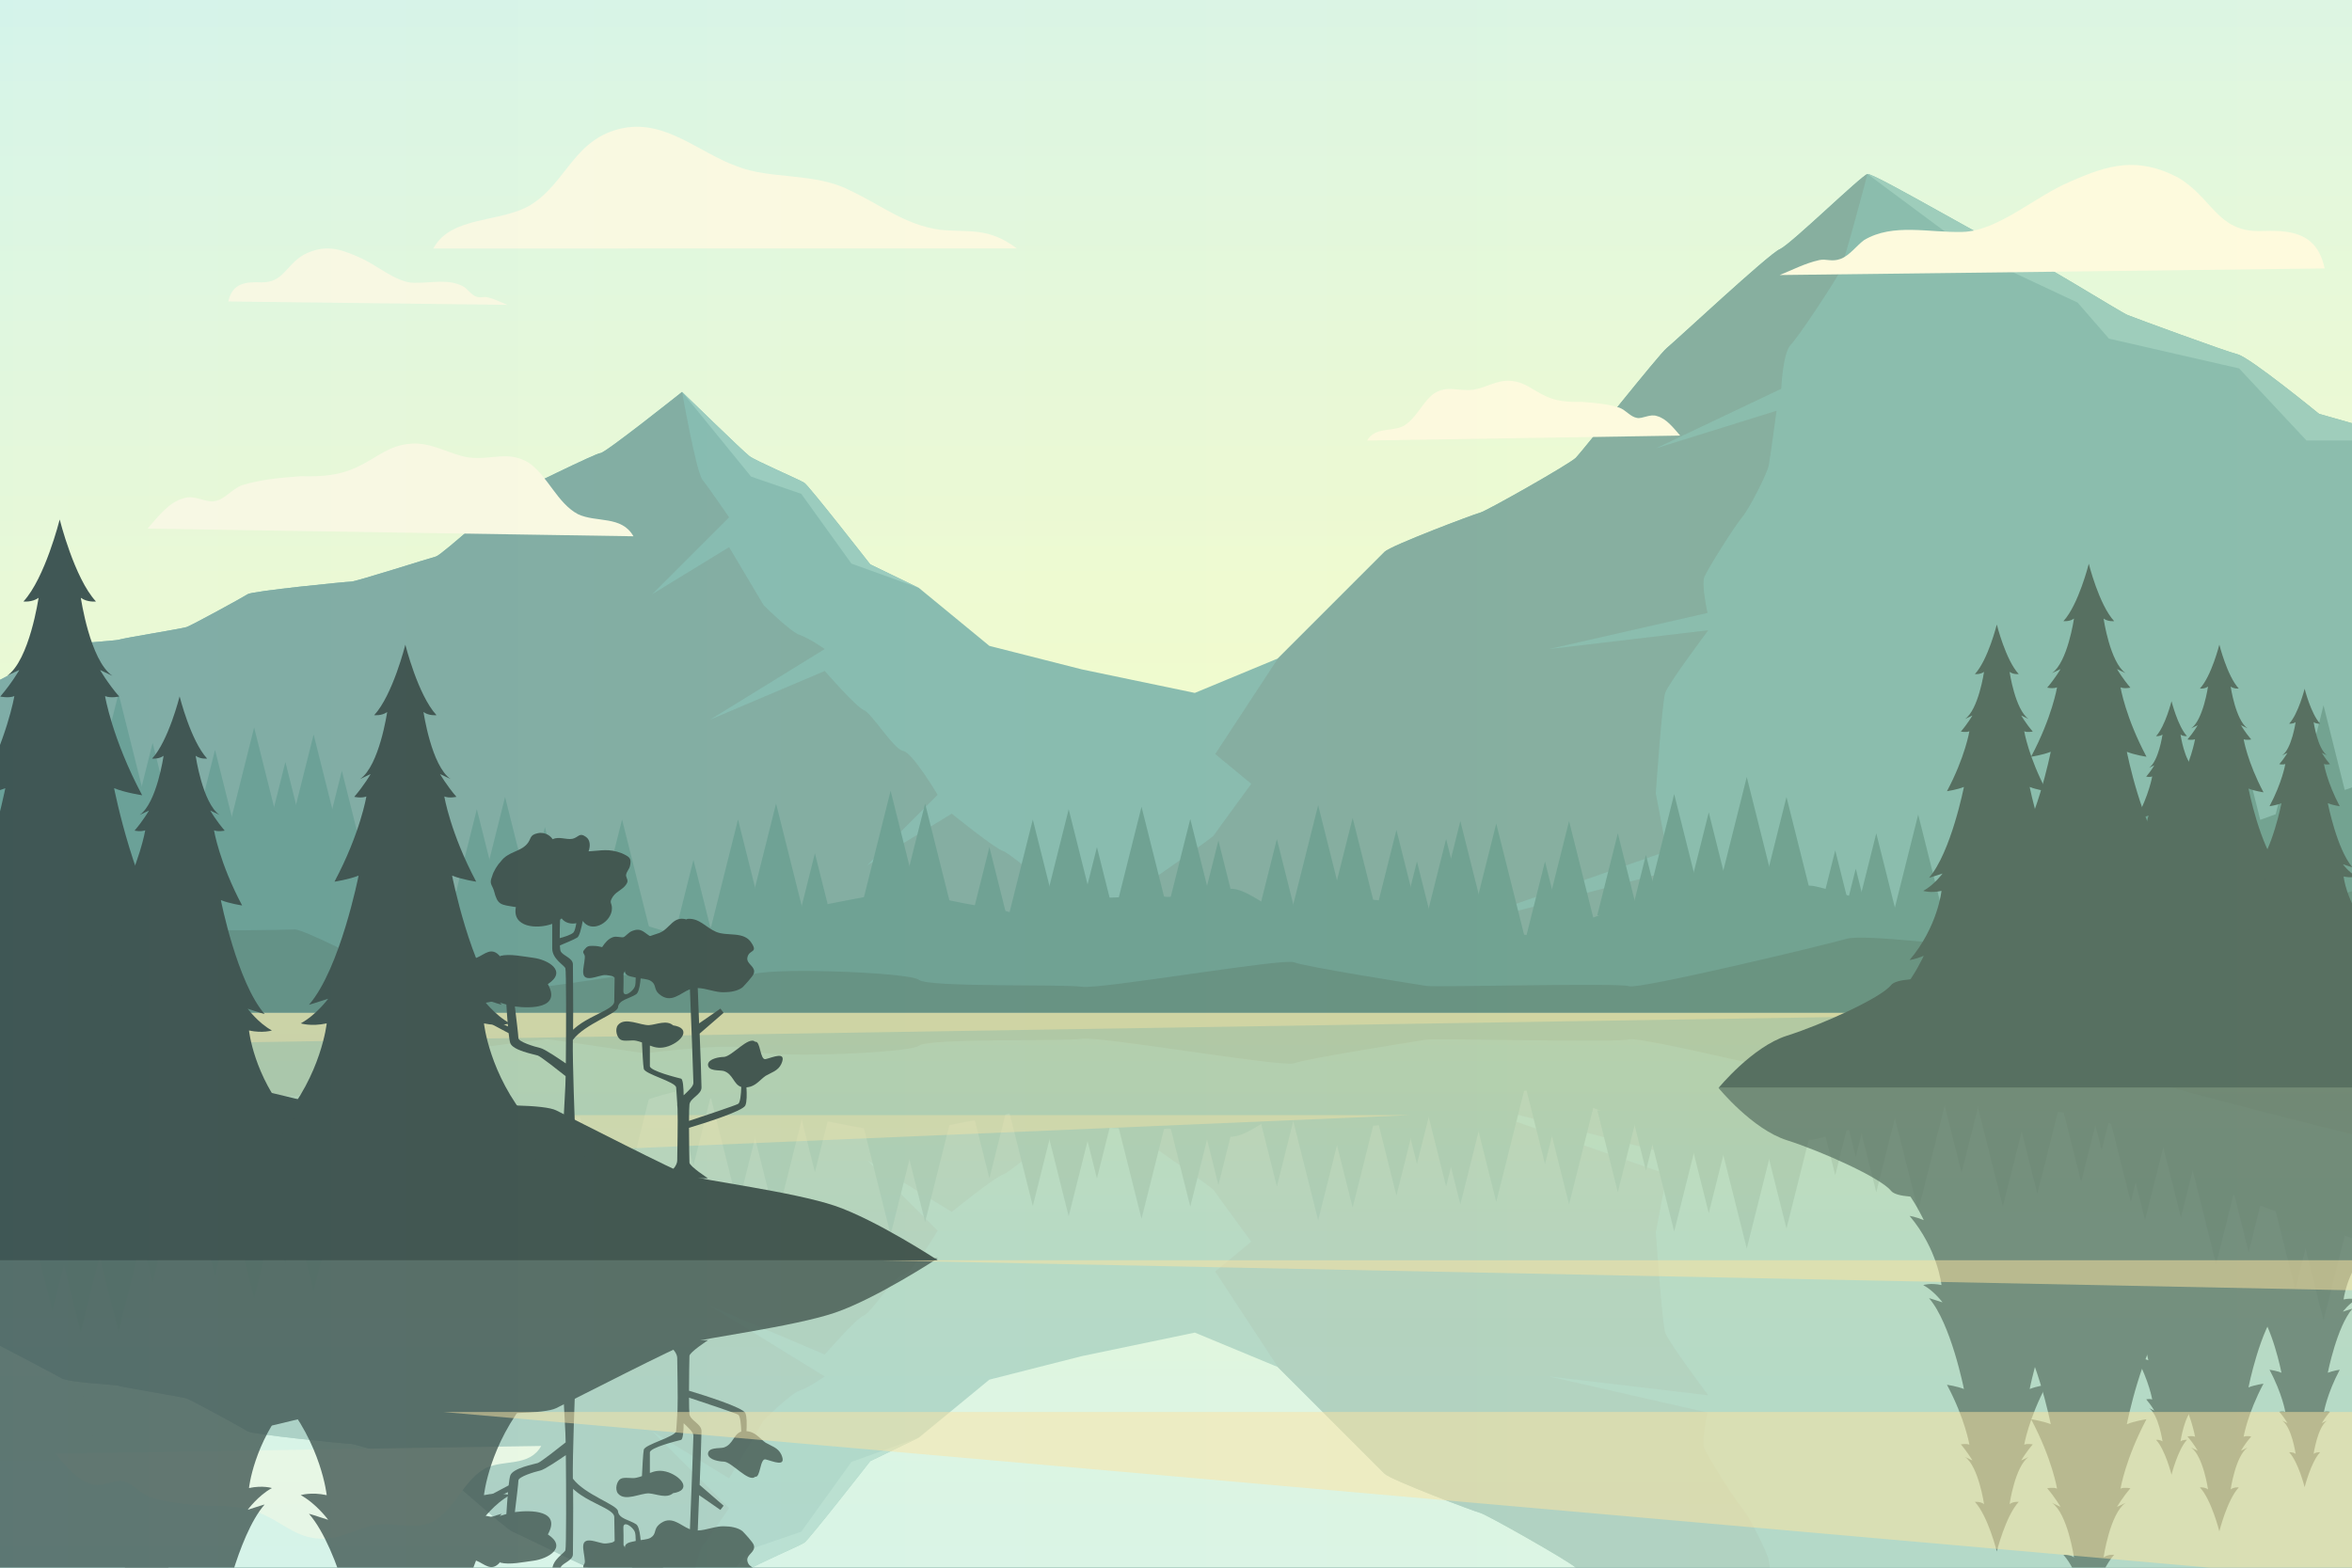 <?xml version="1.0" encoding="utf-8"?>
<!-- Generator: Adobe Illustrator 27.5.0, SVG Export Plug-In . SVG Version: 6.00 Build 0)  -->
<svg version="1.1" xmlns="http://www.w3.org/2000/svg" xmlns:xlink="http://www.w3.org/1999/xlink" x="0px" y="0px"
	 viewBox="0 0 750 500" style="enable-background:new 0 0 750 500;" xml:space="preserve">
<rect x="0" y="0" width="750" height="500" fill="#333333" stroke="none"/>
<g id="BACKGROUND">
	<linearGradient id="SVGID_1_" gradientUnits="userSpaceOnUse" x1="375" y1="0" x2="375" y2="500">
		<stop  offset="0" style="stop-color:#D4F3EB"/>
		<stop  offset="0.069" style="stop-color:#DAF5E5"/>
		<stop  offset="0.372" style="stop-color:#EDFAD2"/>
		<stop  offset="0.679" style="stop-color:#F9FDC6"/>
		<stop  offset="0.99" style="stop-color:#FDFEC2"/>
	</linearGradient>
	<rect style="fill:url(#SVGID_1_);" width="750" height="500"/>
</g>
<g id="OBJECTS">
	<g>
		<g>
			<g>
				<g>
					<g>
						<path style="fill:#6FADA8;" d="M750,134.981L739.5,132c0,0-22-18-26-19s-32.5-11.5-35-12.5s-31-19-34.5-19.5
							s-46.5-26-48.5-25.5s-24.5,22.5-28,24S534,109,531.5,111s-27,33-29,35S474,163,472,163.5S443.5,174,441.5,176s-34,34-34,34
							L381,221l-36-7.5l-29.5-7.5L293,187.5l-15.5-7.5c0,0-19.5-25-21-26s-15.5-7-17.5-8.5S217.5,125,217.5,125s-24.5,19.5-26,19.5
							s-25.5,12-28,13S141,177,139,177.5s-25.5,8-27,8s-31.5,3-33,4s-18,10-19.5,10.5s-20,3.5-21.5,4s-16,1-18.5,2.5
							c-1.565,0.939-11.952,6.387-19.5,10.329V500h750V134.981z"/>
						<path style="fill:#6A9B96;" d="M163.5,157.5c-2.5,1-22.5,19.5-24.5,20s-25.5,8-27,8s-31.5,3-33,4s-18,10-19.5,10.5
							s-20,3.5-21.5,4s-16,1-18.5,2.5c-1.565,0.939-11.952,6.387-19.5,10.329V316.5h363.5l-14-21c0,0-26.5-23-29.5-24
							s-16.5-12-16.5-12l-27,16.5l22.5-22.5c0,0-8-13.5-11-14s-10-12-12.5-13S263,214,263,214l-36.5,15.5L263,207c0,0-5-3.5-8-4.5
							s-11.5-9.5-11.5-9.5l-11-18.5l-24.5,15l24.5-24.5c0,0-6.5-9.5-8.5-12s-6.5-28-6.5-28s-24.5,19.5-26,19.5
							S166,156.5,163.5,157.5z"/>
						<path style="fill:#87C1B9;" d="M255.5,157.5l16,22.25l21.5,7.75l-15.5-7.5c0,0-19.5-25-21-26s-15.5-7-17.5-8.5
							S217.5,125,217.5,125l22,27L255.5,157.5z"/>
						<path style="fill:#6A9B96;" d="M399,250c0,0-11,15-12,16.5s-71.5,50-71.5,50h198l16.5-38l-73,19l74.5-26L528,253
							c0,0,2-29,3-32s13.75-20,13.75-20L494,207l50.5-11.5c0,0-2-9-1-11.5s9.5-16,12-19s8-14,8.5-16.5s2.5-17.5,2.5-17.5L528,143
							l40-19c0,0,0.5-11.5,3-14s14-20,15.5-23s9-31.5,9-31.5c-2,0.5-24.5,22.5-28,24S534,109,531.5,111s-27,33-29,35
							S474,163,472,163.5S443.5,174,441.5,176s-34,34-34,34l-20,30.5L399,250z"/>
						<path style="fill:#87C1B9;" d="M662.5,96.5l10,11.5l41.5,9.5l21.5,23H750v-5.519L739.5,132c0,0-22-18-26-19
							s-32.5-11.5-35-12.5s-31-19-34.5-19.5c-3.428-0.49-44.731-24.951-48.318-25.494L595.5,55.5l35,26L662.5,96.5z"/>
					</g>
					<g>
						<g>
							<path style="fill:#508C85;" d="M750,251.146c-14.989,5.178-36.084,12.576-38,13.854c-3,2-23,17.5-26.5,19s-26.5,7.5-30,7.5
								s-30,3.5-34,3.5s-40-12.5-44-12.5s-17-2-21.5-1.5s-25,4-28,4.5s-28.5,10-31.5,12.548c-3,2.548-23.5-2.548-26-3.048
								s-27.5-8-32.5-8s-10.5,4-13.5,4.5s-14.5,0-18-1.5s-10-7-14.5-6.5s-18.5,3-20.5,2.5s-21,0.5-23.5,0.5s-13,6.5-16.5,6.5
								s-13-3.5-18.5-4s-21-4.5-26-4.5s-25.5,4.5-32,5.5s-19,2-23,3.5s-11,5-15.5,4.5s-18-5.5-22-6.5s-41.5-6.5-47.5-7
								s-11.5-5.5-13.5-7s-16-5.5-20-6s-22.5-10-27-10s-29,1-32,0s-7.5-5-10-6s-17-7-23-5.5c-3.654,0.914-13.981,0.714-21.5,0.419
								V500h750V251.146z"/>
							<polygon style="fill:#508C85;" points="189.356,297.294 198.361,261.375 207.365,297.294 							"/>
							<polygon style="fill:#508C85;" points="238.465,292.207 247.469,256.288 256.474,292.207 							"/>
							<polygon style="fill:#508C85;" points="226.335,297.294 235.34,261.375 244.344,297.294 							"/>
							<polygon style="fill:#508C85;" points="143.049,294.018 152.053,258.099 161.057,294.018 							"/>
							<polygon style="fill:#508C85;" points="152.053,290.108 161.057,254.19 170.061,290.108 							"/>
							<polygon style="fill:#508C85;" points="182.813,298.25 189.356,272.149 195.9,298.25 							"/>
							<polygon style="fill:#508C85;" points="214.579,300.349 221.122,274.248 227.665,300.349 							"/>
							<polygon style="fill:#508C85;" points="253.315,298.25 259.858,272.149 266.401,298.25 							"/>
							<polygon style="fill:#508C85;" points="331.78,294.018 340.784,258.099 349.788,294.018 							"/>
							<polygon style="fill:#508C85;" points="355.002,293.223 364.006,257.304 373.011,293.223 							"/>
							<polygon style="fill:#508C85;" points="320.335,297.294 329.34,261.375 338.344,297.294 							"/>
							<polygon style="fill:#508C85;" points="274.991,288.136 283.996,252.218 293,288.136 							"/>
							<polygon style="fill:#508C85;" points="285.991,292.207 294.996,256.288 304,292.207 							"/>
							<polygon style="fill:#508C85;" points="343.245,296.278 349.788,270.177 356.331,296.278 							"/>
							<polygon style="fill:#508C85;" points="308.957,296.278 315.5,270.177 322.043,296.278 							"/>
							<polygon style="fill:#508C85;" points="381.982,294.179 388.525,268.078 395.068,294.179 							"/>
							<polygon style="fill:#508C85;" points="373.011,287.298 379.554,261.197 386.097,287.298 							"/>
							<polygon style="fill:#508C85;" points="468.113,298.597 477.117,262.678 486.122,298.597 							"/>
							<polygon style="fill:#508C85;" points="491.335,297.802 500.34,261.883 509.344,297.802 							"/>
							<polygon style="fill:#508C85;" points="548.002,283.735 557.006,247.817 566.011,283.735 							"/>
							<polygon style="fill:#508C85;" points="524.858,289.173 533.862,253.255 542.867,289.173 							"/>
							<polygon style="fill:#508C85;" points="560.666,290.108 569.67,254.19 578.674,290.108 							"/>
							<polygon style="fill:#508C85;" points="697.666,278.827 706.67,242.908 715.674,278.827 							"/>
							<polygon style="fill:#508C85;" points="731.916,260.867 740.92,224.948 749.924,260.867 							"/>
							<polygon style="fill:#508C85;" points="602.666,295.706 611.67,259.787 620.674,295.706 							"/>
							<polygon style="fill:#508C85;" points="456.669,297.802 465.673,261.883 474.677,297.802 							"/>
							<polygon style="fill:#508C85;" points="411.325,292.715 420.329,256.796 429.333,292.715 							"/>
							<polygon style="fill:#508C85;" points="422.325,296.786 431.329,260.867 440.333,296.786 							"/>
							<polygon style="fill:#508C85;" points="486.122,300.857 492.665,274.756 499.208,300.857 							"/>
							<polygon style="fill:#508C85;" points="438.747,290.797 445.29,264.696 451.833,290.797 							"/>
							<polygon style="fill:#508C85;" points="445.29,300.857 451.833,274.756 458.376,300.857 							"/>
							<polygon style="fill:#508C85;" points="454.587,293.688 461.13,267.587 467.673,293.688 							"/>
							<polygon style="fill:#508C85;" points="400.624,293.688 407.167,267.587 413.71,293.688 							"/>
							<polygon style="fill:#508C85;" points="686.447,293.621 695.451,257.702 704.455,293.621 							"/>
							<polygon style="fill:#508C85;" points="675.002,292.825 684.006,256.907 693.011,292.825 							"/>
							<polygon style="fill:#508C85;" points="629.658,297.116 638.662,261.197 647.667,297.116 							"/>
							<polygon style="fill:#508C85;" points="640.658,301.187 649.662,265.268 658.667,301.187 							"/>
							<polygon style="fill:#508C85;" points="657.081,295.198 663.624,269.097 670.167,295.198 							"/>
							<polygon style="fill:#508C85;" points="663.624,305.258 670.167,279.157 676.71,305.258 							"/>
							<polygon style="fill:#508C85;" points="710.5,272.837 717.043,246.736 723.586,272.837 							"/>
							<polygon style="fill:#508C85;" points="725.372,260.867 731.916,234.766 738.459,260.867 							"/>
							<polygon style="fill:#508C85;" points="672.92,288.712 679.463,262.611 686.006,288.712 							"/>
							<polygon style="fill:#508C85;" points="618.957,298.089 625.5,271.988 632.043,298.089 							"/>
							<polygon style="fill:#508C85;" points="518.315,298.758 524.858,272.657 531.401,298.758 							"/>
							<polygon style="fill:#508C85;" points="578.674,297.315 585.217,271.214 591.76,297.315 							"/>
							<polygon style="fill:#508C85;" points="585.217,303.159 591.76,277.058 598.303,303.159 							"/>
							<polygon style="fill:#508C85;" points="591.76,291.877 598.303,265.776 604.847,291.877 							"/>
							<polygon style="fill:#508C85;" points="509.344,291.877 515.887,265.776 522.43,291.877 							"/>
							<polygon style="fill:#508C85;" points="538.344,285.199 544.887,259.099 551.43,285.199 							"/>
							<polygon style="fill:#508C85;" points="167.232,289.892 173.775,263.791 180.318,289.892 							"/>
							<polygon style="fill:#508C85;" points="72.032,267.959 81.036,232.041 90.04,267.959 							"/>
							<polygon style="fill:#508C85;" points="100.006,281.75 109.01,245.831 118.015,281.75 							"/>
							<polygon style="fill:#508C85;" points="91.002,270.177 100.006,234.258 109.011,270.177 							"/>
							<polygon style="fill:#508C85;" points="7.715,263.791 16.72,227.872 25.724,263.791 							"/>
							<polygon style="fill:#508C85;" points="28.789,257.126 37.794,221.208 46.798,257.126 							"/>
							<polygon style="fill:#508C85;" points="16.72,257.126 25.724,221.208 34.728,257.126 							"/>
							<polygon style="fill:#508C85;" points="62.024,265.268 68.567,239.167 75.11,265.268 							"/>
							<polygon style="fill:#508C85;" points="84.459,269.128 91.002,243.027 97.545,269.128 							"/>
							<polygon style="fill:#508C85;" points="117.982,282.178 124.525,256.077 131.068,282.178 							"/>
							<polygon style="fill:#508C85;" points="42.124,263.051 48.667,236.949 55.21,263.051 							"/>
						</g>
					</g>
					<path style="fill:#467971;" d="M0,287.78c0,0,52.072,8.107,59.369,8.663s31.964,0.11,34.631,0
						c2.667-0.11,23.301,10.468,23.301,10.468s54.699,7.832,57.366,7.627c2.667-0.205,30.931-4.456,30.931-4.456
						s31.257,3.933,33.736,1.08c2.479-2.852,50.667-1.151,53.667,1.343c3,2.494,46.116,1.315,51.964,2.213
						c5.848,0.898,64.369-9.23,67.703-7.808c3.333,1.422,38.971,7.029,42.1,7.531c3.129,0.501,61.764-1.044,64.719,0.096
						c2.955,1.14,63.111-13.273,69.181-15.078c6.07-1.804,37.87,2.954,44.328,1.978s49.553,1.86,53.883-0.409
						c4.33-2.269,63.122-16.765,63.122-16.765V500H0V287.78z"/>
				</g>
				<g>
					<g>
						<path style="fill:#FEF9E4;" d="M535.768,138.923c-2.195-2.507-4.4-5.441-7.406-6.221c-2.153-0.801-4.671,0.967-6.387,0.582
							c-2.143-0.375-3.474-2.476-5.628-3.277c-3.87-1.186-7.719-1.519-11.994-1.842c-4.692,0.114-8.114-0.229-11.568-1.852
							c-4.317-2.029-6.512-4.536-11.214-4.848c-4.275-0.323-8.052,2.33-11.88,2.85c-4.681,0.541-8.145-1.509-12.348,1.154
							c-3.776,2.652-5.774,8.249-9.987,10.486c-3.797,1.799-8.957,0.218-11.412,4.546L535.768,138.923z"/>
					</g>
					<g>
						<path style="fill:#FEF9E4;" d="M47.058,168.595c3.406-3.891,6.829-8.445,11.495-9.656c3.342-1.243,7.249,1.501,9.913,0.904
							c3.326-0.581,5.393-3.843,8.735-5.086c6.006-1.841,11.98-2.358,18.616-2.859c7.282,0.177,12.594-0.356,17.954-2.875
							c6.7-3.149,10.107-7.04,17.405-7.525c6.636-0.501,12.497,3.616,18.439,4.423c7.266,0.839,12.642-2.342,19.165,1.791
							c5.861,4.117,8.962,12.803,15.501,16.274c5.893,2.793,13.901,0.339,17.712,7.055L47.058,168.595z"/>
					</g>
					<g>
						<path style="fill:#FEF9E4;" d="M324.248,79.244c-9.164-6.898-15.212-5.049-24.525-5.949
							c-11.296-1.617-18.477-7.798-29.024-12.731c-11.196-5.615-25.259-3.3-35.822-7.566c-11.896-4.299-22.309-14.563-35.705-12.231
							c-16.078,2.932-18.445,17.544-29.958,24.591c-9.481,5.765-25.426,3.365-31.024,13.894L324.248,79.244z"/>
					</g>
					<g>
						<path style="fill:#FEF9E4;" d="M741.273,85.615c-2.514-11.99-11.59-12.236-20.682-11.914
							c-13.63,0.199-15.04-10.626-26.217-17.174c-12.879-6.594-22.032-4.003-34.099,1.347
							c-11.484,4.798-23.137,15.837-34.498,16.097c-10.794,0.275-22.063-2.868-31.293,2.559c-2.315,1.64-4.677,4.983-7.544,6.04
							c-2.867,1.058-4.538-0.123-6.823,0.383c-4.569,1.012-8.602,3.173-12.619,4.768L741.273,85.615z"/>
					</g>
					<g>
						<path style="fill:#FEF9E4;" d="M72.808,96.157c1.287-6.14,5.935-6.266,10.591-6.101c6.98,0.102,7.702-5.441,13.425-8.794
							c6.595-3.377,11.282-2.05,17.461,0.69c5.881,2.457,11.848,8.11,17.666,8.243c5.527,0.141,11.298-1.469,16.025,1.31
							c1.186,0.84,2.395,2.552,3.863,3.093c1.468,0.542,2.324-0.063,3.494,0.196c2.34,0.518,4.405,1.625,6.462,2.441L72.808,96.157z
							"/>
					</g>
				</g>
			</g>
			<g>
				<g>
					
						<linearGradient id="SVGID_00000113339830415843053570000002115167707116975795_" gradientUnits="userSpaceOnUse" x1="375" y1="500" x2="375" y2="323.055">
						<stop  offset="0" style="stop-color:#D4F3EB"/>
						<stop  offset="0.307" style="stop-color:#D8F4E7"/>
						<stop  offset="0.62" style="stop-color:#E4F7DB"/>
						<stop  offset="0.936" style="stop-color:#F9FDC6"/>
						<stop  offset="0.99" style="stop-color:#FDFEC2"/>
					</linearGradient>
					
						<rect y="323.055" style="fill:url(#SVGID_00000113339830415843053570000002115167707116975795_);" width="750" height="176.945"/>
					<g style="opacity:0.5;">
						<defs>
							
								<rect id="SVGID_00000116196473351987993140000003283765038223349947_" y="323.055" style="opacity:0.5;" width="750" height="176.945"/>
						</defs>
						<clipPath id="SVGID_00000165949999580725432680000004720374948206721725_">
							<use xlink:href="#SVGID_00000116196473351987993140000003283765038223349947_"  style="overflow:visible;"/>
						</clipPath>
						<g style="clip-path:url(#SVGID_00000165949999580725432680000004720374948206721725_);">
							<g>
								<g>
									<path style="fill:#6FADA8;" d="M750,511.039l-10.5,2.981c0,0-22,18-26,19s-32.5,11.5-35,12.5s-31,19-34.5,19.5
										s-46.5,26-48.5,25.5s-24.5-22.5-28-24s-33.5-29.5-36-31.5s-27-33-29-35s-28.5-17-30.5-17.5s-28.5-10.5-30.5-12.5
										s-34-34-34-34l-26.5-11l-36,7.5l-29.5,7.5l-22.5,18.5l-15.5,7.5c0,0-19.5,25-21,26s-15.5,7-17.5,8.5s-21.5,20.5-21.5,20.5
										s-24.5-19.5-26-19.5s-25.5-12-28-13s-22.5-19.5-24.5-20s-25.5-8-27-8s-31.5-3-33-4s-18-10-19.5-10.5s-20-3.5-21.5-4
										s-16-1-18.5-2.5c-1.565-0.939-11.952-6.387-19.5-10.329V146.02h750V511.039z"/>
									<path style="fill:#6A9B96;" d="M163.5,488.52c-2.5-1-22.5-19.5-24.5-20s-25.5-8-27-8s-31.5-3-33-4s-18-10-19.5-10.5
										s-20-3.5-21.5-4s-16-1-18.5-2.5c-1.565-0.939-11.952-6.387-19.5-10.329V329.52h363.5l-14,21c0,0-26.5,23-29.5,24
										s-16.5,12-16.5,12l-27-16.5l22.5,22.5c0,0-8,13.5-11,14s-10,12-12.5,13s-12.5,12.5-12.5,12.5l-36.5-15.5l36.5,22.5
										c0,0-5,3.5-8,4.5s-11.5,9.5-11.5,9.5l-11,18.5l-24.5-15l24.5,24.5c0,0-6.5,9.5-8.5,12s-6.5,28-6.5,28s-24.5-19.5-26-19.5
										S166,489.52,163.5,488.52z"/>
									<path style="fill:#87C1B9;" d="M255.5,488.52l16-22.25l21.5-7.75l-15.5,7.5c0,0-19.5,25-21,26s-15.5,7-17.5,8.5
										s-21.5,20.5-21.5,20.5l22-27L255.5,488.52z"/>
									<path style="fill:#6A9B96;" d="M399,396.02c0,0-11-15-12-16.5s-71.5-50-71.5-50h198l16.5,38l-73-19l74.5,26l-3.5,18.5
										c0,0,2,29,3,32s13.75,20,13.75,20l-50.75-6l50.5,11.5c0,0-2,9-1,11.5s9.5,16,12,19s8,14,8.5,16.5s2.5,17.5,2.5,17.5
										l-38.5-12l40,19c0,0,0.5,11.5,3,14s14,20,15.5,23s9,31.5,9,31.5c-2-0.5-24.5-22.5-28-24s-33.5-29.5-36-31.5s-27-33-29-35
										s-28.5-17-30.5-17.5s-28.5-10.5-30.5-12.5s-34-34-34-34l-20-30.5L399,396.02z"/>
									<path style="fill:#87C1B9;" d="M662.5,549.52l10-11.5l41.5-9.5l21.5-23H750v5.519l-10.5,2.981c0,0-22,18-26,19
										s-32.5,11.5-35,12.5s-31,19-34.5,19.5c-3.428,0.49-44.731,24.951-48.318,25.494l-0.182,0.006l35-26L662.5,549.52z"/>
								</g>
								<g>
									<g>
										<path style="fill:#508C85;" d="M750,394.874c-14.989-5.178-36.084-12.576-38-13.854c-3-2-23-17.5-26.5-19
											s-26.5-7.5-30-7.5s-30-3.5-34-3.5s-40,12.5-44,12.5s-17,2-21.5,1.5s-25-4-28-4.5s-28.5-10-31.5-12.548
											c-3-2.548-23.5,2.548-26,3.048s-27.5,8-32.5,8s-10.5-4-13.5-4.5s-14.5,0-18,1.5s-10,7-14.5,6.5s-18.5-3-20.5-2.5
											s-21-0.5-23.5-0.5s-13-6.5-16.5-6.5s-13,3.5-18.5,4s-21,4.5-26,4.5s-25.5-4.5-32-5.5s-19-2-23-3.5s-11-5-15.5-4.5
											s-18,5.5-22,6.5s-41.5,6.5-47.5,7s-11.5,5.5-13.5,7s-16,5.5-20,6s-22.5,10-27,10s-29-1-32,0s-7.5,5-10,6s-17,7-23,5.5
											c-3.654-0.914-13.981-0.714-21.5-0.419V146.02h750V394.874z"/>
										<polygon style="fill:#508C85;" points="189.356,348.726 198.361,384.645 207.365,348.726 										"/>
										<polygon style="fill:#508C85;" points="238.465,353.813 247.469,389.732 256.474,353.813 										"/>
										<polygon style="fill:#508C85;" points="226.335,348.726 235.34,384.645 244.344,348.726 										"/>
										<polygon style="fill:#508C85;" points="143.049,352.002 152.053,387.921 161.057,352.002 										"/>
										<polygon style="fill:#508C85;" points="152.053,355.912 161.057,391.831 170.061,355.912 										"/>
										<polygon style="fill:#508C85;" points="182.813,347.77 189.356,373.871 195.9,347.77 										"/>
										<polygon style="fill:#508C85;" points="214.579,345.671 221.122,371.772 227.665,345.671 										"/>
										<polygon style="fill:#508C85;" points="253.315,347.77 259.858,373.871 266.401,347.77 										"/>
										<polygon style="fill:#508C85;" points="331.78,352.002 340.784,387.921 349.788,352.002 										"/>
										<polygon style="fill:#508C85;" points="355.002,352.797 364.006,388.716 373.011,352.797 										"/>
										<polygon style="fill:#508C85;" points="320.335,348.726 329.34,384.645 338.344,348.726 										"/>
										<polygon style="fill:#508C85;" points="274.991,357.884 283.996,393.802 293,357.884 										"/>
										<polygon style="fill:#508C85;" points="285.991,353.813 294.996,389.732 304,353.813 										"/>
										<polygon style="fill:#508C85;" points="343.245,349.742 349.788,375.843 356.331,349.742 										"/>
										<polygon style="fill:#508C85;" points="308.957,349.742 315.5,375.843 322.043,349.742 										"/>
										<polygon style="fill:#508C85;" points="381.982,351.841 388.525,377.942 395.068,351.841 										"/>
										<polygon style="fill:#508C85;" points="373.011,358.722 379.554,384.823 386.097,358.722 										"/>
										<polygon style="fill:#508C85;" points="468.113,347.423 477.117,383.342 486.122,347.423 										"/>
										<polygon style="fill:#508C85;" points="491.335,348.219 500.34,384.137 509.344,348.219 										"/>
										<polygon style="fill:#508C85;" points="548.002,362.285 557.006,398.203 566.011,362.285 										"/>
										<polygon style="fill:#508C85;" points="524.858,356.847 533.862,392.765 542.867,356.847 										"/>
										<polygon style="fill:#508C85;" points="560.666,355.912 569.67,391.831 578.674,355.912 										"/>
										<polygon style="fill:#508C85;" points="697.666,367.194 706.67,403.112 715.674,367.194 										"/>
										<polygon style="fill:#508C85;" points="731.916,385.153 740.92,421.072 749.924,385.153 										"/>
										<polygon style="fill:#508C85;" points="602.666,350.314 611.67,386.233 620.674,350.314 										"/>
										<polygon style="fill:#508C85;" points="456.669,348.219 465.673,384.137 474.677,348.219 										"/>
										<polygon style="fill:#508C85;" points="411.325,353.305 420.329,389.224 429.333,353.305 										"/>
										<polygon style="fill:#508C85;" points="422.325,349.234 431.329,385.153 440.333,349.234 										"/>
										<polygon style="fill:#508C85;" points="486.122,345.164 492.665,371.264 499.208,345.164 										"/>
										<polygon style="fill:#508C85;" points="438.747,355.223 445.29,381.324 451.833,355.223 										"/>
										<polygon style="fill:#508C85;" points="445.29,345.164 451.833,371.264 458.376,345.164 										"/>
										<polygon style="fill:#508C85;" points="454.587,352.332 461.13,378.433 467.673,352.332 										"/>
										<polygon style="fill:#508C85;" points="400.624,352.332 407.167,378.433 413.71,352.332 										"/>
										<polygon style="fill:#508C85;" points="686.447,352.4 695.451,388.318 704.455,352.4 										"/>
										<polygon style="fill:#508C85;" points="675.002,353.195 684.006,389.113 693.011,353.195 										"/>
										<polygon style="fill:#508C85;" points="629.658,348.904 638.662,384.823 647.667,348.904 										"/>
										<polygon style="fill:#508C85;" points="640.658,344.833 649.662,380.752 658.667,344.833 										"/>
										<polygon style="fill:#508C85;" points="657.081,350.822 663.624,376.923 670.167,350.822 										"/>
										<polygon style="fill:#508C85;" points="663.624,340.763 670.167,366.863 676.71,340.763 										"/>
										<polygon style="fill:#508C85;" points="710.5,373.183 717.043,399.284 723.586,373.183 										"/>
										<polygon style="fill:#508C85;" points="725.372,385.153 731.916,411.254 738.459,385.153 										"/>
										<polygon style="fill:#508C85;" points="672.92,357.309 679.463,383.409 686.006,357.309 										"/>
										<polygon style="fill:#508C85;" points="618.957,347.931 625.5,374.032 632.043,347.931 										"/>
										<polygon style="fill:#508C85;" points="518.315,347.262 524.858,373.363 531.401,347.262 										"/>
										<polygon style="fill:#508C85;" points="578.674,348.705 585.217,374.806 591.76,348.705 										"/>
										<polygon style="fill:#508C85;" points="585.217,342.861 591.76,368.962 598.303,342.861 										"/>
										<polygon style="fill:#508C85;" points="591.76,354.143 598.303,380.244 604.847,354.143 										"/>
										<polygon style="fill:#508C85;" points="509.344,354.143 515.887,380.244 522.43,354.143 										"/>
										<polygon style="fill:#508C85;" points="538.344,360.821 544.887,386.922 551.43,360.821 										"/>
										<polygon style="fill:#508C85;" points="167.232,356.128 173.775,382.229 180.318,356.128 										"/>
										<polygon style="fill:#508C85;" points="72.032,378.061 81.036,413.98 90.04,378.061 										"/>
										<polygon style="fill:#508C85;" points="100.006,364.27 109.01,400.189 118.015,364.27 										"/>
										<polygon style="fill:#508C85;" points="91.002,375.843 100.006,411.762 109.011,375.843 										"/>
										<polygon style="fill:#508C85;" points="7.715,382.229 16.72,418.148 25.724,382.229 										"/>
										<polygon style="fill:#508C85;" points="28.789,388.894 37.794,424.812 46.798,388.894 										"/>
										<polygon style="fill:#508C85;" points="16.72,388.894 25.724,424.812 34.728,388.894 										"/>
										<polygon style="fill:#508C85;" points="62.024,380.752 68.567,406.853 75.11,380.752 										"/>
										<polygon style="fill:#508C85;" points="84.459,376.893 91.002,402.994 97.545,376.893 										"/>
										<polygon style="fill:#508C85;" points="117.982,363.842 124.525,389.943 131.068,363.842 										"/>
										<polygon style="fill:#508C85;" points="42.124,382.97 48.667,409.071 55.21,382.97 										"/>
									</g>
								</g>
								<path style="fill:#467971;" d="M0,358.24c0,0,52.072-8.107,59.369-8.663s31.964-0.11,34.631,0
									c2.667,0.11,23.301-10.468,23.301-10.468s54.699-7.832,57.366-7.627c2.667,0.205,30.931,4.456,30.931,4.456
									s31.257-3.933,33.736-1.08c2.479,2.852,50.667,1.151,53.667-1.343c3-2.494,46.116-1.315,51.964-2.213
									c5.848-0.898,64.369,9.23,67.703,7.808c3.333-1.422,38.971-7.029,42.1-7.531c3.129-0.501,61.764,1.044,64.719-0.096
									c2.955-1.14,63.111,13.273,69.181,15.078c6.07,1.804,37.87-2.954,44.328-1.978s49.553-1.86,53.883,0.409
									c4.33,2.269,63.122,16.765,63.122,16.765V146.02H0V358.24z"/>
							</g>
							<g>
								<g>
									<path style="fill:#FEF9E4;" d="M535.768,507.097c-2.195,2.507-4.4,5.441-7.406,6.221c-2.153,0.801-4.671-0.967-6.387-0.582
										c-2.143,0.375-3.474,2.476-5.628,3.277c-3.87,1.186-7.719,1.519-11.994,1.842c-4.692-0.114-8.114,0.229-11.568,1.852
										c-4.317,2.029-6.512,4.536-11.214,4.848c-4.275,0.323-8.052-2.33-11.88-2.85c-4.681-0.541-8.145,1.509-12.348-1.154
										c-3.776-2.652-5.774-8.249-9.987-10.486c-3.797-1.799-8.957-0.218-11.412-4.546L535.768,507.097z"/>
								</g>
								<g>
									<path style="fill:#FEF9E4;" d="M17.65,463.624c3.407,3.891,6.829,8.444,11.495,9.656c3.342,1.243,7.25-1.501,9.914-0.904
										c3.326,0.581,5.392,3.843,8.735,5.086c6.006,1.841,11.98,2.358,18.616,2.859c7.282-0.177,12.594,0.356,17.954,2.875
										c6.7,3.149,10.107,7.04,17.405,7.525c6.636,0.501,12.497-3.616,18.439-4.423c7.266-0.839,12.642,2.342,19.165-1.791
										c5.861-4.117,8.962-12.803,15.501-16.274c5.893-2.793,13.901-0.339,17.712-7.055L17.65,463.624z"/>
								</g>
								<g>
									<path style="fill:#FEF9E4;" d="M324.248,566.776c-9.164,6.898-15.212,5.049-24.525,5.949
										c-11.296,1.617-18.477,7.798-29.024,12.731c-11.196,5.615-25.259,3.3-35.822,7.566
										c-11.896,4.299-22.309,14.563-35.705,12.231c-16.078-2.932-18.445-17.544-29.958-24.591
										c-9.481-5.765-25.426-3.365-31.024-13.894L324.248,566.776z"/>
								</g>
								<g>
									<path style="fill:#FEF9E4;" d="M741.125,554.93c-2.953,14.085-13.616,14.374-24.297,13.996
										c-16.012-0.233-17.669,12.483-30.798,20.175c-15.129,7.746-25.882,4.702-40.058-1.583
										c-13.491-5.637-27.18-18.604-40.527-18.91c-12.68-0.323-25.918,3.37-36.761-3.006c-2.72-1.927-5.494-5.853-8.862-7.096
										s-5.331,0.144-8.015-0.45c-5.367-1.188-10.105-3.728-14.824-5.601L741.125,554.93z"/>
								</g>
								<g>
									<path style="fill:#FEF9E4;" d="M72.808,549.863c1.287,6.14,5.935,6.266,10.591,6.101c6.98-0.102,7.702,5.442,13.425,8.794
										c6.595,3.377,11.282,2.05,17.461-0.69c5.881-2.457,11.848-8.11,17.666-8.243c5.527-0.141,11.298,1.469,16.025-1.31
										c1.186-0.84,2.395-2.552,3.863-3.093c1.468-0.542,2.324,0.063,3.494-0.196c2.34-0.518,4.405-1.625,6.462-2.441
										L72.808,549.863z"/>
								</g>
							</g>
						</g>
					</g>
					<g style="opacity:0.7;">
						<defs>
							
								<rect id="SVGID_00000152259383181937680010000005516623338098647231_" y="323.055" style="opacity:0.7;" width="750" height="176.945"/>
						</defs>
						<clipPath id="SVGID_00000070829367977779542340000001722600520897045147_">
							<use xlink:href="#SVGID_00000152259383181937680010000005516623338098647231_"  style="overflow:visible;"/>
						</clipPath>
						<g style="clip-path:url(#SVGID_00000070829367977779542340000001722600520897045147_);">
							<path style="fill:#2E4C48;" d="M548.002,347c0,0,10.766,13.168,21.798,16.668c11.032,3.5,29.84,11.948,33.194,16.121
								s28.831,0.596,36.213,0c7.382-0.596,27.166,9.784,31.693,10.805c4.527,1.021,26.904,10.407,34.494,9.339
								c7.59-1.068,45.818,3.167,45.818,3.167V347H548.002z"/>
							<path style="fill:#2E4C48;" d="M728.344,394.766c2.507-1.032,3.982-1.18,3.982-1.18c-7.963,9.438-8.995,19.53-8.995,19.53
								c3.097-0.672,5.161,0,5.161,0c-3.097,1.687-5.456,4.901-5.456,4.901c2.478-0.829,3.82-1.202,3.82-1.202
								c-6.208,7.156-9.866,25.686-9.866,25.686c1.917-0.781,4.793-1.21,4.793-1.21c-5.143,9.678-6.335,16.941-6.335,16.941
								c0.965-0.396,2.409-0.074,2.409-0.074c-1.95,2.262-3.263,4.535-3.263,4.535l2.101-0.995
								c-3.834,2.654-5.385,13.33-5.385,13.33c1.1-0.811,2.583-0.63,2.583-0.63c-3.687,3.982-6.194,14.009-6.194,14.009
								s-2.507-10.028-6.194-14.009c0,0,1.483-0.181,2.583,0.63c0,0-1.551-10.676-5.385-13.33l2.101,0.995
								c0,0-1.312-2.273-3.263-4.535c0,0,1.443-0.322,2.409,0.074c0,0-1.192-7.263-6.335-16.941c0,0,2.876,0.428,4.793,1.21
								c0,0-3.658-18.53-9.866-25.686c0,0,1.342,0.373,3.82,1.202c0,0-2.359-3.214-5.456-4.901c0,0,2.065-0.672,5.161,0
								c0,0-1.032-10.092-8.996-19.53c0,0,1.475,0.147,3.982,1.18c0,0-2.359-5.234-6.194-9.991h26.839h26.839
								C730.703,389.532,728.344,394.766,728.344,394.766z"/>
							<path style="fill:#2E4C48;" d="M708.868,395.881c1.994-0.821,3.167-0.938,3.167-0.938
								c-6.334,7.507-7.155,15.535-7.155,15.535c2.463-0.535,4.106,0,4.106,0c-2.463,1.342-4.34,3.899-4.34,3.899
								c1.971-0.66,3.039-0.956,3.039-0.956c-4.938,5.692-7.848,20.431-7.848,20.431c1.525-0.622,3.812-0.962,3.812-0.962
								c-4.091,7.698-5.039,13.475-5.039,13.475c0.768-0.315,1.916-0.059,1.916-0.059c-1.551,1.799-2.595,3.607-2.595,3.607
								l1.672-0.792c-3.05,2.111-4.283,10.603-4.283,10.603c0.875-0.645,2.055-0.501,2.055-0.501
								c-2.932,3.167-4.927,11.144-4.927,11.144s-1.994-7.977-4.927-11.144c0,0,1.18-0.144,2.055,0.501
								c0,0-1.234-8.492-4.284-10.603l1.672,0.792c0,0-1.044-1.808-2.595-3.607c0,0,1.148-0.256,1.916,0.059
								c0,0-0.948-5.777-5.039-13.475c0,0,2.287,0.34,3.812,0.962c0,0-2.91-14.739-7.848-20.431c0,0,1.067,0.297,3.039,0.956
								c0,0-1.877-2.557-4.34-3.899c0,0,1.642-0.535,4.105,0c0,0-0.821-8.028-7.155-15.535c0,0,1.173,0.117,3.167,0.938
								c0,0-1.877-4.164-4.927-7.947h21.349h21.349C710.745,391.717,708.868,395.881,708.868,395.881z"/>
							<path style="fill:#2E4C48;" d="M751.316,399.85c1.994-0.821,3.167-0.938,3.167-0.938c-6.334,7.507-7.155,15.535-7.155,15.535
								c2.463-0.535,4.106,0,4.106,0c-2.463,1.342-4.34,3.899-4.34,3.899c1.971-0.66,3.038-0.956,3.038-0.956
								c-4.938,5.692-7.848,20.431-7.848,20.431c1.525-0.622,3.812-0.962,3.812-0.962c-4.091,7.698-5.039,13.475-5.039,13.475
								c0.768-0.315,1.916-0.059,1.916-0.059c-1.551,1.799-2.595,3.607-2.595,3.607l1.672-0.792
								c-3.05,2.111-4.283,10.603-4.283,10.603c0.875-0.645,2.055-0.501,2.055-0.501c-2.932,3.167-4.927,11.144-4.927,11.144
								s-1.994-7.977-4.927-11.144c0,0,1.18-0.144,2.055,0.501c0,0-1.234-8.492-4.283-10.603l1.672,0.792
								c0,0-1.044-1.808-2.595-3.607c0,0,1.148-0.256,1.916,0.059c0,0-0.948-5.777-5.039-13.475c0,0,2.287,0.34,3.812,0.962
								c0,0-2.91-14.739-7.848-20.431c0,0,1.067,0.297,3.039,0.956c0,0-1.877-2.557-4.34-3.899c0,0,1.642-0.535,4.106,0
								c0,0-0.821-8.028-7.155-15.535c0,0,1.173,0.117,3.167,0.938c0,0-1.877-4.164-4.927-7.947h21.349h21.349
								C753.193,395.687,751.316,399.85,751.316,399.85z"/>
							<path style="fill:#2E4C48;" d="M660.035,389.149c2.829-1.165,4.493-1.331,4.493-1.331
								c-8.986,10.65-10.151,22.039-10.151,22.039c3.495-0.759,5.824,0,5.824,0c-3.495,1.904-6.157,5.531-6.157,5.531
								c2.796-0.935,4.311-1.357,4.311-1.357c-7.005,8.075-11.133,28.984-11.133,28.984c2.163-0.882,5.408-1.365,5.408-1.365
								c-5.803,10.92-7.148,19.116-7.148,19.116c1.089-0.447,2.718-0.084,2.718-0.084c-2.201,2.552-3.682,5.117-3.682,5.117
								l2.371-1.123c-4.327,2.995-6.077,15.042-6.077,15.042c1.241-0.915,2.915-0.71,2.915-0.71
								c-4.16,4.493-6.989,15.809-6.989,15.809s-2.829-11.316-6.989-15.809c0,0,1.674-0.204,2.915,0.71
								c0,0-1.75-12.047-6.077-15.042l2.371,1.123c0,0-1.481-2.565-3.682-5.117c0,0,1.629-0.363,2.718,0.084
								c0,0-1.345-8.196-7.149-19.116c0,0,3.245,0.483,5.408,1.365c0,0-4.128-20.91-11.133-28.984c0,0,1.514,0.421,4.311,1.357
								c0,0-2.662-3.627-6.157-5.531c0,0,2.33-0.759,5.824,0c0,0-1.165-11.389-10.151-22.039c0,0,1.664,0.166,4.493,1.331
								c0,0-2.662-5.907-6.989-11.274h30.286h30.286C662.698,383.242,660.035,389.149,660.035,389.149z"/>
							<path style="fill:#2E4C48;" d="M693.04,391.866c3.275-1.349,5.201-1.541,5.201-1.541
								c-10.403,12.329-11.751,25.514-11.751,25.514c4.046-0.879,6.743,0,6.743,0c-4.046,2.204-7.128,6.403-7.128,6.403
								c3.237-1.083,4.99-1.57,4.99-1.57c-8.109,9.348-12.889,33.554-12.889,33.554c2.504-1.021,6.261-1.58,6.261-1.58
								c-6.719,12.642-8.276,22.13-8.276,22.13c1.261-0.518,3.146-0.097,3.146-0.097c-2.548,2.954-4.262,5.924-4.262,5.924
								l2.745-1.3c-5.009,3.468-7.035,17.414-7.035,17.414c1.437-1.059,3.374-0.823,3.374-0.823
								c-4.816,5.201-8.091,18.301-8.091,18.301s-3.275-13.1-8.091-18.301c0,0,1.938-0.236,3.375,0.823
								c0,0-2.026-13.946-7.035-17.414l2.745,1.3c0,0-1.714-2.969-4.262-5.924c0,0,1.885-0.421,3.146,0.097
								c0,0-1.557-9.488-8.276-22.13c0,0,3.757,0.559,6.261,1.58c0,0-4.779-24.207-12.889-33.554c0,0,1.753,0.487,4.99,1.57
								c0,0-3.082-4.199-7.128-6.403c0,0,2.697-0.879,6.743,0c0,0-1.349-13.184-11.751-25.514c0,0,1.926,0.193,5.201,1.541
								c0,0-3.082-6.838-8.091-13.051h35.061h35.061C696.122,385.028,693.04,391.866,693.04,391.866z"/>
						</g>
					</g>
					<g style="opacity:0.8;">
						<defs>
							
								<rect id="SVGID_00000008870754207225143150000008637143122424437896_" y="323.055" style="opacity:0.8;" width="750" height="176.945"/>
						</defs>
						<clipPath id="SVGID_00000120520774569465196000000005583768392810993310_">
							<use xlink:href="#SVGID_00000008870754207225143150000008637143122424437896_"  style="overflow:visible;"/>
						</clipPath>
						<g style="clip-path:url(#SVGID_00000120520774569465196000000005583768392810993310_);">
							<g>
								<path style="fill:#1A2F2F;" d="M-19.286,401.315h318.324c0,0-19.714,12.929-32.855,17.381
									c-13.142,4.452-42.277,8.162-46.631,9.646c-4.354,1.484-34.778,17.067-42.198,20.777c-7.42,3.71-60.814,0-65.283,0
									c-4.469,0-31.102,7.42-41.16,8.904c-10.057,1.484-43.908-1.484-48.131,0c-4.222,1.484-42.066,19.292-42.066,19.292V401.315z
									"/>
								<path style="fill:#1A2F2F;" d="M57.574,462.773c4.68-1.927,7.433-2.202,7.433-2.202
									c-14.865,17.618-16.792,36.458-16.792,36.458c5.781-1.256,9.635,0,9.635,0c-5.781,3.149-10.185,9.149-10.185,9.149
									c4.626-1.548,7.131-2.244,7.131-2.244c-11.588,13.358-18.417,47.948-18.417,47.948c3.579-1.458,8.947-2.258,8.947-2.258
									c-9.6,18.065-11.826,31.624-11.826,31.624c1.802-0.74,4.496-0.138,4.496-0.138c-3.641,4.222-6.091,8.465-6.091,8.465
									l3.923-1.858c-7.157,4.955-10.052,24.884-10.052,24.884c2.053-1.513,4.822-1.175,4.822-1.175
									c-6.882,7.433-11.562,26.152-11.562,26.152s-4.68-18.719-11.562-26.152c0,0,2.769-0.338,4.822,1.175
									c0,0-2.895-19.929-10.052-24.884l3.923,1.858c0,0-2.45-4.243-6.091-8.465c0,0,2.694-0.601,4.496,0.138
									c0,0-2.225-13.558-11.826-31.624c0,0,5.368,0.799,8.947,2.258c0,0-6.829-34.59-18.417-47.948c0,0,2.505,0.696,7.131,2.244
									c0,0-4.405-6-10.185-9.149c0,0,3.854-1.256,9.635,0c0,0-1.927-18.84-16.792-36.458c0,0,2.753,0.275,7.433,2.202
									c0,0-4.404-9.771-11.562-18.65h50.101h50.101C61.978,453.002,57.574,462.773,57.574,462.773z"/>
								<path style="fill:#1A2F2F;" d="M86.493,448.635c3.548-1.461,5.635-1.67,5.635-1.67
									c-11.269,13.356-12.73,27.639-12.73,27.639c4.382-0.952,7.304,0,7.304,0c-4.382,2.387-7.721,6.936-7.721,6.936
									c3.507-1.173,5.406-1.701,5.406-1.701c-8.785,10.126-13.962,36.349-13.962,36.349c2.713-1.106,6.782-1.711,6.782-1.711
									c-7.278,13.695-8.965,23.974-8.965,23.974c1.366-0.561,3.409-0.105,3.409-0.105c-2.76,3.201-4.617,6.417-4.617,6.417
									l2.974-1.409c-5.426,3.756-7.621,18.864-7.621,18.864c1.556-1.147,3.655-0.891,3.655-0.891
									c-5.217,5.635-8.765,19.825-8.765,19.825s-3.548-14.191-8.765-19.825c0,0,2.099-0.256,3.656,0.891
									c0,0-2.195-15.108-7.621-18.864l2.974,1.409c0,0-1.857-3.217-4.617-6.417c0,0,2.042-0.456,3.408,0.105
									c0,0-1.687-10.278-8.965-23.974c0,0,4.069,0.606,6.782,1.711c0,0-5.177-26.222-13.962-36.349c0,0,1.899,0.528,5.406,1.701
									c0,0-3.339-4.549-7.722-6.936c0,0,2.922-0.952,7.304,0c0,0-1.461-14.282-12.73-27.639c0,0,2.087,0.209,5.635,1.67
									c0,0-3.339-7.408-8.765-14.138h37.981h37.981C89.832,441.228,86.493,448.635,86.493,448.635z"/>
								<path style="fill:#1A2F2F;" d="M162.372,447.433c4.021-1.656,6.387-1.892,6.387-1.892
									c-12.774,15.139-14.43,31.328-14.43,31.328c4.968-1.079,8.279,0,8.279,0c-4.967,2.706-8.752,7.862-8.752,7.862
									c3.975-1.33,6.128-1.928,6.128-1.928c-9.958,11.478-15.826,41.202-15.826,41.202c3.075-1.253,7.688-1.94,7.688-1.94
									c-8.25,15.523-10.162,27.174-10.162,27.174c1.549-0.636,3.864-0.119,3.864-0.119c-3.129,3.628-5.234,7.274-5.234,7.274
									l3.371-1.597c-6.15,4.258-8.638,21.383-8.638,21.383c1.764-1.3,4.144-1.01,4.144-1.01
									c-5.914,6.387-9.935,22.472-9.935,22.472s-4.021-16.085-9.935-22.472c0,0,2.379-0.29,4.144,1.01
									c0,0-2.488-17.125-8.638-21.383l3.371,1.597c0,0-2.105-3.646-5.234-7.274c0,0,2.315-0.517,3.863,0.119
									c0,0-1.912-11.651-10.162-27.174c0,0,4.613,0.687,7.688,1.94c0,0-5.868-29.723-15.826-41.202c0,0,2.152,0.598,6.128,1.928
									c0,0-3.785-5.156-8.752-7.862c0,0,3.312-1.079,8.279,0c0,0-1.656-16.189-14.429-31.328c0,0,2.366,0.236,6.387,1.892
									c0,0-3.785-8.397-9.935-16.026h43.052h43.052C166.156,439.037,162.372,447.433,162.372,447.433z"/>
								<path style="fill:#1A2F2F;" d="M211.45,499.973c-0.887-3.547-4.022-3.961-6.962-4.298c-0.03-3.388-0.297-8.606-1.627-9.516
									c-1.997-1.367-5.593-1.764-5.793-4.162c-0.173-2.075-10.517-5.2-14.397-10.406c-0.137-6.865,0.62-26.868,0.814-30.743
									c0.2-3.995,3.196-6.871,3.196-6.871h-10.587c0,0,1.798,1.677,2.691,4.474c0.893,2.797,1.304,15.581,1.504,18.577
									c0.029,0.432,0.058,1.5,0.085,3.008c-2.326,1.852-7.928,6.265-8.874,6.58c-1.199,0.4-7.99,1.598-8.789,3.995
									c-0.18,0.54-0.354,1.688-0.517,3.137l-7.473,3.983v1.568l7.259-3.399c-0.204,2.276-0.38,4.857-0.511,6.991
									c-1.243,0.37-2.487,0.769-3.552,0.902c-1.997,0.2-3.795-0.799-5.793-0.799c-1.997,0-4.994,0.799-5.393,2.996
									c-0.599,2.597,2.397,2.996,0.799,5.193c-0.599,0.999-1.798,0-2.397,1.798c-0.2,0.999,0,2.197,0.599,2.996
									c1.598,2.197,4.195,0.999,6.192,1.798c2.597,0.999,4.794,3.795,7.59,0.4v0.2c2.996,0.799,7.391-0.2,10.587-0.599
									c4.594-0.599,10.986-4.195,4.594-8.389c4.336-7.728-5.379-7.808-10.516-7.121c0.471-3.826,1.128-9.295,1.128-10.074
									c0-1.215,5.194-2.78,6.991-3.18c1.395-0.31,6.094-3.504,8.132-4.921c0.121,10.714,0.157,29.558-0.142,30.349
									c-0.399,1.058-4.195,2.937-4.195,6.35c0,1.604,0,4.839,0,7.82c-5.009-1.816-12.869-1.07-11.585,5.346
									c-4.994,0.799-5.793,0.599-6.991,5.194c-0.599,1.997-1.598,2.197-0.599,4.594c0.4,1.598,1.798,3.795,2.796,4.794
									c2.397,3.196,6.192,2.996,8.39,5.593c1.398,1.598,0.599,2.796,3.396,3.396c1.769,0.393,3.727-0.379,4.741-1.926
									c1.974,0.98,4.248-0.205,6.245,0.128c1.998,0.4,2.197,2.197,4.395,0.599c1.398-0.999,1.398-2.996,0.799-4.594
									c3.995,0.2,6.392,0.999,10.587-0.599c2.597-1.198,3.196-1.598,2.597-4.195c-0.2-0.799-0.999-1.598-1.199-2.597
									c-0.2-0.799,0.599-1.398,0.4-2.397c-0.799-2.197-3.396-2.797-4.594-4.594c-1.598-2.397,0-1.798-0.399-4.594
									c-0.785-4.119-6.574-7.077-9.241-3.212c-0.466-2.448-1.083-4.881-1.745-5.297c-0.988-0.621-3.917-1.851-5.553-2.521
									c0.047-0.903,0.127-1.57,0.254-1.843c0.694-1.487,3.901-2.109,3.901-4.21c0-1.843,0.154-13.743,0.057-20.829
									c0.816,0.779,2.068,1.786,3.938,2.886c4.195,2.467,9.189,4.106,9.189,6.083c0,1.151,0.068,4.79,0.124,7.631
									c-0.189,0.184-0.432,0.398-0.923,0.538c-2.797,0.599-2.797,0.2-5.393-0.4c-5.393-1.398-3.396,2.797-3.196,6.192
									c0.2,1.598-1.398,1.398,0.2,2.996c0.799,0.999,1.798,0.799,2.797,0.799c0.776,0,1.736-0.188,2.523-0.382
									c0.896,1.352,1.974,2.681,3.469,3.179c1.199,0.4,2.397-0.2,3.396,0c0.799,0.4,1.598,1.598,2.796,1.997
									c2.996,1.199,3.795-0.799,6.192-1.997C209.852,503.368,212.249,503.768,211.45,499.973z M178.59,509.927
									c-0.064-1.879-0.118-4.036-0.112-5.883c1.397,0.374,3.723,1.086,4.408,1.832c0.352,0.383,0.654,1.571,0.898,2.948
									c-1.716-0.387-3.704,0.122-4.693,1.535C178.94,510.21,178.769,510.066,178.59,509.927z M202.627,495.433
									c-0.986-0.161-1.879-0.398-2.563-0.854c-0.518-0.415-0.875-1.151-1.238-1.821c0.014-1.971,0.013-4.23-0.044-5.465
									c-0.116-2.502,3.08-0.332,3.679,1.379C202.827,489.718,202.746,493.019,202.627,495.433z"/>
								<path style="fill:#1A2F2F;" d="M244.159,465.474c-1.844-0.503-1.633,5.965-3.343,5.511
									c-2.062,2.016-7.507-4.823-10.072-4.823c-1.204,0-4.815-0.516-4.987-2.408c0-2.236,3.611-1.72,4.987-2.064
									c3.059-0.931,3.137-4.327,5.639-5.105c-0.087-2.328-0.332-5.006-0.995-5.385c-0.957-0.547-11.422-4.027-15.675-5.432
									c0.008,2.525,0.046,4.59,0.139,5.26c0.286,2.064,3.841,3.096,3.841,5.396c0,1.966-0.377,12.45-0.593,17.18l7.645,6.627
									l-1.032,1.345l-6.78-4.712c-0.121,2.627-0.305,7.54-0.44,11.273c2.824-0.091,5.859-1.478,8.423-1.336
									c1.892,0,4.299,0.344,5.847,1.548c0.516,0.516,3.439,3.612,3.612,4.471c0.688,2.236-2.408,2.924-2.064,4.987
									c0.516,2.752,3.439,1.376,1.376,4.643c-2.408,3.956-7.739,2.064-11.35,3.612c-3.268,1.376-5.331,4.471-9.115,4.127
									l-0.344-0.172c-4.299,1.204-5.159-2.924-8.599-4.299c-3.955-1.376-7.395-2.064-8.943-6.363
									c-0.344-1.548-1.72-3.439-2.064-4.987c-0.344-2.408,1.376-2.408,3.611-2.924c1.376-0.344,3.611-0.344,4.643-1.032
									c1.892-1.204,0.86-2.58,2.58-4.128c3.82-3.342,6.756,0.236,9.898,1.47c0.336-8.518,1.108-28.237,1.108-29.865
									c0-1.147-1.669-2.59-3.112-3.971c-0.027,2.486-0.206,5.165-0.843,5.326c-1.204,0.304-9.926,2.448-9.926,3.996
									c0,0.902,0,4.064,0,6.545c1.725-0.664,3.432-1.061,5.971-0.182c4.5,1.667,7.223,5.756,1.439,6.633
									c-2.084,1.815-5.328,0.238-7.63,0.074c-2.752-0.172-7.739,2.752-9.975,0c-1.032-1.376-0.344-3.956,0.86-4.643
									c1.204-0.688,3.612,0,4.987-0.344c0.658-0.143,1.259-0.33,1.824-0.533c0.128-2.854,0.356-7.271,0.583-8.41
									c0.344-1.72,10.147-4.127,10.319-5.955c0.109-1.157,0.257-3.563,0.352-5.173c-0.026-0.136-0.031-0.268-0.008-0.395
									c0.026-0.145,0.048-0.363,0.067-0.631c0.02-0.354,0.032-0.569,0.032-0.572c0.164-3.841-0.099-14.254-0.099-16.511
									c0-2.58-4.471-5.685-4.471-5.685h14.274c0,0-5.847,3.793-5.905,4.997c-0.034,0.704-0.126,6.225-0.139,11.104
									c4.706,1.416,17.165,5.314,17.96,7.125c0.507,1.154,0.49,3.637,0.356,5.769c0.395,0.039,0.829,0.117,1.314,0.25
									c2.064,0.688,3.096,2.236,4.815,3.44c1.72,1.032,3.956,1.548,4.987,3.783C251.038,468.226,246.395,465.99,244.159,465.474z"
									/>
							</g>
						</g>
					</g>
				</g>
				<g>
					<polygon style="opacity:0.4;fill:#FFDF98;" points="0,323.055 668.347,323.055 0,333.667 					"/>
					<polygon style="opacity:0.4;fill:#FFDF98;" points="0,355.667 449.453,355.667 0,374.832 					"/>
				</g>
				<g>
					<polygon style="opacity:0.5;fill:#FFDF98;" points="750,450.333 141.333,450.333 704.667,500 750,500 					"/>
					<polygon style="opacity:0.5;fill:#FFDF98;" points="750,401.949 278.243,401.949 750,411.527 					"/>
				</g>
			</g>
			<g>
				<defs>
					<rect id="SVGID_00000119108817980652787150000007558006282547993729_" width="750" height="500"/>
				</defs>
				<clipPath id="SVGID_00000065784395182652120670000011224877021728734089_">
					<use xlink:href="#SVGID_00000119108817980652787150000007558006282547993729_"  style="overflow:visible;"/>
				</clipPath>
				<g style="clip-path:url(#SVGID_00000065784395182652120670000011224877021728734089_);">
					<g>
						<path style="fill:#1A2F2F;" d="M-19.286,401.949h318.324c0,0-19.714-12.929-32.855-17.381
							c-13.142-4.452-42.277-8.162-46.631-9.646c-4.354-1.484-34.778-17.067-42.198-20.777c-7.42-3.71-60.814,0-65.283,0
							c-4.469,0-31.102-7.42-41.16-8.904c-10.057-1.484-43.908,1.484-48.131,0c-4.222-1.484-42.066-19.292-42.066-19.292V401.949z"
							/>
						<path style="fill:#1A2F2F;" d="M57.574,340.491c4.68,1.927,7.433,2.202,7.433,2.202
							c-14.865-17.618-16.792-36.458-16.792-36.458c5.781,1.256,9.635,0,9.635,0c-5.781-3.149-10.185-9.149-10.185-9.149
							c4.626,1.548,7.131,2.244,7.131,2.244c-11.588-13.358-18.417-47.948-18.417-47.948c3.579,1.458,8.947,2.258,8.947,2.258
							c-9.6-18.065-11.826-31.624-11.826-31.624c1.802,0.74,4.496,0.138,4.496,0.138c-3.641-4.222-6.091-8.465-6.091-8.465
							l3.923,1.858c-7.157-4.955-10.052-24.884-10.052-24.884c2.053,1.513,4.822,1.175,4.822,1.175
							c-6.882-7.433-11.562-26.152-11.562-26.152s-4.68,18.719-11.562,26.152c0,0,2.769,0.338,4.822-1.175
							c0,0-2.895,19.929-10.052,24.884l3.923-1.858c0,0-2.45,4.243-6.091,8.465c0,0,2.694,0.601,4.496-0.138
							c0,0-2.225,13.558-11.826,31.624c0,0,5.368-0.799,8.947-2.258c0,0-6.829,34.59-18.417,47.948c0,0,2.505-0.696,7.131-2.244
							c0,0-4.405,6-10.185,9.149c0,0,3.854,1.256,9.635,0c0,0-1.927,18.84-16.792,36.458c0,0,2.753-0.275,7.433-2.202
							c0,0-4.404,9.771-11.562,18.65h50.101h50.101C61.978,350.263,57.574,340.491,57.574,340.491z"/>
						<path style="fill:#1A2F2F;" d="M86.493,354.629c3.548,1.461,5.635,1.669,5.635,1.669
							c-11.269-13.356-12.73-27.639-12.73-27.639c4.382,0.952,7.304,0,7.304,0c-4.382-2.387-7.721-6.936-7.721-6.936
							c3.507,1.173,5.406,1.701,5.406,1.701c-8.785-10.126-13.962-36.349-13.962-36.349c2.713,1.106,6.782,1.711,6.782,1.711
							c-7.278-13.695-8.965-23.974-8.965-23.974c1.366,0.561,3.409,0.105,3.409,0.105c-2.76-3.201-4.617-6.417-4.617-6.417
							l2.974,1.409c-5.426-3.756-7.621-18.864-7.621-18.864c1.556,1.147,3.655,0.891,3.655,0.891
							c-5.217-5.635-8.765-19.825-8.765-19.825s-3.548,14.191-8.765,19.825c0,0,2.099,0.256,3.656-0.891
							c0,0-2.195,15.108-7.621,18.864l2.974-1.409c0,0-1.857,3.217-4.617,6.417c0,0,2.042,0.456,3.408-0.105
							c0,0-1.687,10.278-8.965,23.974c0,0,4.069-0.606,6.782-1.711c0,0-5.177,26.223-13.962,36.349c0,0,1.899-0.528,5.406-1.701
							c0,0-3.339,4.549-7.722,6.936c0,0,2.922,0.952,7.304,0c0,0-1.461,14.282-12.73,27.639c0,0,2.087-0.209,5.635-1.669
							c0,0-3.339,7.408-8.765,14.138h37.981h37.981C89.832,362.037,86.493,354.629,86.493,354.629z"/>
						<path style="fill:#1A2F2F;" d="M162.372,355.831c4.021,1.656,6.387,1.892,6.387,1.892
							c-12.774-15.139-14.43-31.328-14.43-31.328c4.968,1.079,8.279,0,8.279,0c-4.967-2.706-8.752-7.862-8.752-7.862
							c3.975,1.33,6.128,1.928,6.128,1.928c-9.958-11.478-15.826-41.201-15.826-41.201c3.075,1.253,7.688,1.94,7.688,1.94
							c-8.25-15.523-10.162-27.174-10.162-27.174c1.549,0.636,3.864,0.119,3.864,0.119c-3.129-3.628-5.234-7.274-5.234-7.274
							l3.371,1.597c-6.15-4.258-8.638-21.383-8.638-21.383c1.764,1.3,4.144,1.01,4.144,1.01c-5.914-6.387-9.935-22.472-9.935-22.472
							s-4.021,16.085-9.935,22.472c0,0,2.379,0.29,4.144-1.01c0,0-2.488,17.125-8.638,21.383l3.371-1.597
							c0,0-2.105,3.646-5.234,7.274c0,0,2.315,0.517,3.863-0.119c0,0-1.912,11.651-10.162,27.174c0,0,4.613-0.687,7.688-1.94
							c0,0-5.868,29.723-15.826,41.201c0,0,2.152-0.598,6.128-1.928c0,0-3.785,5.156-8.752,7.862c0,0,3.312,1.079,8.279,0
							c0,0-1.656,16.189-14.429,31.328c0,0,2.366-0.236,6.387-1.892c0,0-3.785,8.397-9.935,16.026h43.052h43.052
							C166.156,364.228,162.372,355.831,162.372,355.831z"/>
						<path style="fill:#1A2F2F;" d="M207.854,298.897c-2.397-1.198-3.196-3.196-6.192-1.997c-1.199,0.4-1.997,1.598-2.796,1.997
							c-0.999,0.2-2.197-0.4-3.396,0c-1.495,0.498-2.573,1.827-3.469,3.179c-0.787-0.194-1.747-0.382-2.523-0.382
							c-0.999,0-1.997-0.2-2.797,0.799c-1.598,1.598,0,1.398-0.2,2.996c-0.2,3.396-2.197,7.59,3.196,6.192
							c2.597-0.599,2.597-0.999,5.393-0.4c0.491,0.14,0.734,0.354,0.923,0.538c-0.057,2.841-0.124,6.48-0.124,7.631
							c0,1.977-4.994,3.616-9.189,6.083c-1.87,1.1-3.122,2.106-3.938,2.886c0.097-7.086-0.057-18.986-0.057-20.829
							c0-2.102-3.207-2.724-3.901-4.21c-0.127-0.272-0.207-0.939-0.254-1.843c1.636-0.669,4.564-1.899,5.553-2.521
							c0.662-0.416,1.279-2.849,1.745-5.297c2.668,3.864,8.457,0.906,9.241-3.212c0.399-2.797-1.199-2.197,0.399-4.594
							c1.199-1.798,3.795-2.397,4.594-4.594c0.2-0.999-0.599-1.598-0.4-2.397c0.2-0.999,0.999-1.798,1.199-2.597
							c0.599-2.597,0-2.996-2.597-4.195c-4.195-1.598-6.592-0.799-10.587-0.599c0.599-1.598,0.599-3.596-0.799-4.594
							c-2.197-1.598-2.397,0.2-4.395,0.599c-1.997,0.333-4.271-0.852-6.245,0.128c-1.014-1.547-2.972-2.319-4.741-1.926
							c-2.796,0.599-1.997,1.798-3.396,3.396c-2.197,2.597-5.993,2.397-8.39,5.593c-0.999,0.999-2.397,3.196-2.796,4.794
							c-0.999,2.397,0,2.597,0.599,4.594c1.199,4.594,1.997,4.395,6.991,5.193c-1.283,6.416,6.577,7.162,11.585,5.346
							c0,2.98,0,6.216,0,7.82c0,3.413,3.795,5.292,4.195,6.35c0.299,0.791,0.262,19.635,0.142,30.349
							c-2.038-1.417-6.737-4.611-8.132-4.921c-1.798-0.4-6.991-1.965-6.991-3.18c0-0.779-0.657-6.248-1.128-10.074
							c5.137,0.687,14.852,0.608,10.516-7.121c6.392-4.195,0-7.79-4.594-8.389c-3.196-0.4-7.59-1.398-10.587-0.599v0.2
							c-2.796-3.396-4.994-0.599-7.59,0.4c-1.997,0.799-4.594-0.4-6.192,1.798c-0.599,0.799-0.799,1.998-0.599,2.996
							c0.599,1.798,1.798,0.799,2.397,1.798c1.598,2.197-1.398,2.597-0.799,5.193c0.399,2.197,3.396,2.996,5.393,2.996
							c1.998,0,3.795-0.999,5.793-0.799c1.066,0.133,2.309,0.532,3.552,0.902c0.131,2.134,0.306,4.715,0.511,6.991l-7.259-3.399
							v1.568l7.473,3.983c0.162,1.449,0.337,2.597,0.517,3.137c0.799,2.397,7.59,3.595,8.789,3.995
							c0.945,0.315,6.547,4.728,8.874,6.58c-0.027,1.508-0.056,2.575-0.085,3.008c-0.2,2.996-0.61,15.78-1.504,18.577
							c-0.893,2.797-2.691,4.474-2.691,4.474h10.587c0,0-2.996-2.876-3.196-6.871c-0.194-3.875-0.951-23.879-0.814-30.743
							c3.881-5.206,14.224-8.331,14.397-10.406c0.2-2.398,3.795-2.796,5.793-4.162c1.33-0.91,1.597-6.128,1.627-9.516
							c2.94-0.338,6.075-0.751,6.962-4.298C212.249,299.497,209.852,299.896,207.854,298.897z M179.09,292.905
							c0.989,1.413,2.977,1.922,4.693,1.535c-0.244,1.377-0.546,2.565-0.898,2.948c-0.685,0.746-3.011,1.458-4.408,1.832
							c-0.006-1.846,0.048-4.003,0.112-5.883C178.769,293.198,178.94,293.055,179.09,292.905z M202.461,314.592
							c-0.599,1.712-3.795,3.881-3.679,1.379c0.057-1.236,0.058-3.495,0.044-5.465c0.363-0.669,0.72-1.406,1.238-1.821
							c0.684-0.456,1.577-0.692,2.563-0.854C202.746,310.245,202.827,313.546,202.461,314.592z"/>
						<path style="fill:#1A2F2F;" d="M244.159,337.79c-1.844,0.503-1.633-5.965-3.343-5.511c-2.062-2.016-7.507,4.823-10.072,4.823
							c-1.204,0-4.815,0.516-4.987,2.408c0,2.236,3.611,1.72,4.987,2.064c3.059,0.931,3.137,4.327,5.639,5.105
							c-0.087,2.328-0.332,5.006-0.995,5.385c-0.957,0.547-11.422,4.027-15.675,5.432c0.008-2.525,0.046-4.59,0.139-5.26
							c0.286-2.064,3.841-3.096,3.841-5.396c0-1.966-0.377-12.45-0.593-17.18l7.645-6.627l-1.032-1.345l-6.78,4.712
							c-0.121-2.627-0.305-7.54-0.44-11.273c2.824,0.091,5.859,1.478,8.423,1.336c1.892,0,4.299-0.344,5.847-1.548
							c0.516-0.516,3.439-3.612,3.612-4.471c0.688-2.236-2.408-2.924-2.064-4.987c0.516-2.752,3.439-1.376,1.376-4.643
							c-2.408-3.956-7.739-2.064-11.35-3.611c-3.268-1.376-5.331-4.472-9.115-4.128l-0.344,0.172
							c-4.299-1.204-5.159,2.924-8.599,4.299c-3.955,1.376-7.395,2.064-8.943,6.363c-0.344,1.548-1.72,3.439-2.064,4.987
							c-0.344,2.408,1.376,2.408,3.611,2.924c1.376,0.344,3.611,0.344,4.643,1.032c1.892,1.204,0.86,2.58,2.58,4.128
							c3.82,3.342,6.756-0.236,9.898-1.47c0.336,8.518,1.108,28.237,1.108,29.865c0,1.147-1.669,2.59-3.112,3.971
							c-0.027-2.486-0.206-5.165-0.843-5.326c-1.204-0.304-9.926-2.448-9.926-3.996c0-0.902,0-4.064,0-6.545
							c1.725,0.664,3.432,1.061,5.971,0.182c4.5-1.667,7.223-5.756,1.439-6.633c-2.084-1.815-5.328-0.238-7.63-0.074
							c-2.752,0.172-7.739-2.752-9.975,0c-1.032,1.376-0.344,3.956,0.86,4.643c1.204,0.688,3.612,0,4.987,0.344
							c0.658,0.143,1.259,0.33,1.824,0.533c0.128,2.854,0.356,7.271,0.583,8.41c0.344,1.72,10.147,4.127,10.319,5.955
							c0.109,1.157,0.257,3.563,0.352,5.173c-0.026,0.136-0.031,0.268-0.008,0.395c0.026,0.145,0.048,0.363,0.067,0.631
							c0.02,0.354,0.032,0.569,0.032,0.572c0.164,3.841-0.099,14.254-0.099,16.51c0,2.58-4.471,5.685-4.471,5.685h14.274
							c0,0-5.847-3.793-5.905-4.997c-0.034-0.704-0.126-6.225-0.139-11.104c4.706-1.416,17.165-5.314,17.96-7.125
							c0.507-1.154,0.49-3.637,0.356-5.769c0.395-0.039,0.829-0.117,1.314-0.25c2.064-0.688,3.096-2.236,4.815-3.439
							c1.72-1.032,3.956-1.548,4.987-3.784C251.038,335.039,246.395,337.274,244.159,337.79z"/>
					</g>
				</g>
			</g>
			<g>
				<defs>
					<rect id="SVGID_00000067948288767953580540000002265176668792072873_" width="750" height="500"/>
				</defs>
				<clipPath id="SVGID_00000034779991310867215680000001253962528133293444_">
					<use xlink:href="#SVGID_00000067948288767953580540000002265176668792072873_"  style="overflow:visible;"/>
				</clipPath>
				<g style="clip-path:url(#SVGID_00000034779991310867215680000001253962528133293444_);">
					<g>
						<path style="fill:#2E4C48;" d="M548.002,347c0,0,10.766-13.168,21.798-16.668c11.032-3.5,29.84-11.948,33.194-16.121
							s28.831-0.596,36.213,0c7.382,0.596,27.166-9.784,31.693-10.805c4.527-1.021,26.904-10.407,34.494-9.339
							c7.59,1.068,45.818-3.167,45.818-3.167V347H548.002z"/>
						<path style="fill:#2E4C48;" d="M728.344,299.234c2.507,1.032,3.982,1.18,3.982,1.18c-7.963-9.438-8.995-19.53-8.995-19.53
							c3.097,0.672,5.161,0,5.161,0c-3.097-1.687-5.456-4.901-5.456-4.901c2.478,0.829,3.82,1.202,3.82,1.202
							c-6.208-7.156-9.866-25.686-9.866-25.686c1.917,0.781,4.793,1.209,4.793,1.209c-5.143-9.678-6.335-16.941-6.335-16.941
							c0.965,0.396,2.409,0.074,2.409,0.074c-1.95-2.262-3.263-4.535-3.263-4.535l2.101,0.995c-3.834-2.654-5.385-13.33-5.385-13.33
							c1.1,0.811,2.583,0.63,2.583,0.63c-3.687-3.982-6.194-14.009-6.194-14.009s-2.507,10.028-6.194,14.009
							c0,0,1.483,0.181,2.583-0.63c0,0-1.551,10.676-5.385,13.33l2.101-0.995c0,0-1.312,2.273-3.263,4.535
							c0,0,1.443,0.322,2.409-0.074c0,0-1.192,7.263-6.335,16.941c0,0,2.876-0.428,4.793-1.209c0,0-3.658,18.53-9.866,25.686
							c0,0,1.342-0.373,3.82-1.202c0,0-2.359,3.214-5.456,4.901c0,0,2.065,0.672,5.161,0c0,0-1.032,10.092-8.996,19.53
							c0,0,1.475-0.147,3.982-1.18c0,0-2.359,5.234-6.194,9.991h26.839h26.839C730.703,304.468,728.344,299.234,728.344,299.234z"/>
						<path style="fill:#2E4C48;" d="M708.868,298.119c1.994,0.821,3.167,0.938,3.167,0.938c-6.334-7.507-7.155-15.535-7.155-15.535
							c2.463,0.535,4.106,0,4.106,0c-2.463-1.342-4.34-3.899-4.34-3.899c1.971,0.66,3.039,0.956,3.039,0.956
							c-4.938-5.692-7.848-20.431-7.848-20.431c1.525,0.622,3.812,0.962,3.812,0.962c-4.091-7.698-5.039-13.475-5.039-13.475
							c0.768,0.315,1.916,0.059,1.916,0.059c-1.551-1.799-2.595-3.607-2.595-3.607l1.672,0.792
							c-3.05-2.111-4.283-10.603-4.283-10.603c0.875,0.645,2.055,0.501,2.055,0.501c-2.932-3.167-4.927-11.144-4.927-11.144
							s-1.994,7.977-4.927,11.144c0,0,1.18,0.144,2.055-0.501c0,0-1.234,8.492-4.284,10.603l1.672-0.792
							c0,0-1.044,1.808-2.595,3.607c0,0,1.148,0.256,1.916-0.059c0,0-0.948,5.777-5.039,13.475c0,0,2.287-0.34,3.812-0.962
							c0,0-2.91,14.739-7.848,20.431c0,0,1.067-0.297,3.039-0.956c0,0-1.877,2.557-4.34,3.899c0,0,1.642,0.535,4.105,0
							c0,0-0.821,8.028-7.155,15.535c0,0,1.173-0.117,3.167-0.938c0,0-1.877,4.164-4.927,7.947h21.349h21.349
							C710.745,302.283,708.868,298.119,708.868,298.119z"/>
						<path style="fill:#2E4C48;" d="M751.316,294.15c1.994,0.821,3.167,0.938,3.167,0.938c-6.334-7.507-7.155-15.535-7.155-15.535
							c2.463,0.535,4.106,0,4.106,0c-2.463-1.342-4.34-3.899-4.34-3.899c1.971,0.66,3.038,0.956,3.038,0.956
							c-4.938-5.692-7.848-20.431-7.848-20.431c1.525,0.622,3.812,0.962,3.812,0.962c-4.091-7.698-5.039-13.475-5.039-13.475
							c0.768,0.315,1.916,0.059,1.916,0.059c-1.551-1.799-2.595-3.607-2.595-3.607l1.672,0.792
							c-3.05-2.111-4.283-10.603-4.283-10.603c0.875,0.645,2.055,0.501,2.055,0.501c-2.932-3.167-4.927-11.144-4.927-11.144
							s-1.994,7.977-4.927,11.144c0,0,1.18,0.144,2.055-0.501c0,0-1.234,8.492-4.283,10.603l1.672-0.792
							c0,0-1.044,1.808-2.595,3.607c0,0,1.148,0.256,1.916-0.059c0,0-0.948,5.777-5.039,13.475c0,0,2.287-0.34,3.812-0.962
							c0,0-2.91,14.739-7.848,20.431c0,0,1.067-0.297,3.039-0.956c0,0-1.877,2.557-4.34,3.899c0,0,1.642,0.535,4.106,0
							c0,0-0.821,8.028-7.155,15.535c0,0,1.173-0.117,3.167-0.938c0,0-1.877,4.164-4.927,7.947h21.349h21.349
							C753.193,298.313,751.316,294.15,751.316,294.15z"/>
						<path style="fill:#2E4C48;" d="M660.035,304.851c2.829,1.165,4.493,1.331,4.493,1.331
							c-8.986-10.65-10.151-22.039-10.151-22.039c3.495,0.759,5.824,0,5.824,0c-3.495-1.904-6.157-5.531-6.157-5.531
							c2.796,0.935,4.311,1.357,4.311,1.357c-7.005-8.075-11.133-28.984-11.133-28.984c2.163,0.882,5.408,1.365,5.408,1.365
							c-5.803-10.92-7.148-19.116-7.148-19.116c1.089,0.447,2.718,0.084,2.718,0.084c-2.201-2.552-3.682-5.117-3.682-5.117
							l2.371,1.123c-4.327-2.995-6.077-15.042-6.077-15.042c1.241,0.915,2.915,0.711,2.915,0.711
							c-4.16-4.493-6.989-15.809-6.989-15.809s-2.829,11.316-6.989,15.809c0,0,1.674,0.204,2.915-0.711
							c0,0-1.75,12.047-6.077,15.042l2.371-1.123c0,0-1.481,2.565-3.682,5.117c0,0,1.629,0.363,2.718-0.084
							c0,0-1.345,8.196-7.149,19.116c0,0,3.245-0.483,5.408-1.365c0,0-4.128,20.91-11.133,28.984c0,0,1.514-0.421,4.311-1.357
							c0,0-2.662,3.627-6.157,5.531c0,0,2.33,0.759,5.824,0c0,0-1.165,11.389-10.151,22.039c0,0,1.664-0.166,4.493-1.331
							c0,0-2.662,5.907-6.989,11.274h30.286h30.286C662.698,310.758,660.035,304.851,660.035,304.851z"/>
						<path style="fill:#2E4C48;" d="M693.04,302.134c3.275,1.349,5.201,1.541,5.201,1.541
							c-10.403-12.329-11.751-25.514-11.751-25.514c4.046,0.879,6.743,0,6.743,0c-4.046-2.204-7.128-6.403-7.128-6.403
							c3.237,1.083,4.99,1.57,4.99,1.57c-8.109-9.348-12.889-33.554-12.889-33.554c2.504,1.021,6.261,1.58,6.261,1.58
							c-6.719-12.642-8.276-22.131-8.276-22.131c1.261,0.518,3.146,0.097,3.146,0.097c-2.548-2.954-4.262-5.924-4.262-5.924
							l2.745,1.3c-5.009-3.468-7.035-17.414-7.035-17.414c1.437,1.059,3.374,0.822,3.374,0.822
							c-4.816-5.201-8.091-18.301-8.091-18.301s-3.275,13.1-8.091,18.301c0,0,1.938,0.236,3.375-0.822
							c0,0-2.026,13.946-7.035,17.414l2.745-1.3c0,0-1.714,2.969-4.262,5.924c0,0,1.885,0.421,3.146-0.097
							c0,0-1.557,9.488-8.276,22.131c0,0,3.757-0.559,6.261-1.58c0,0-4.779,24.206-12.889,33.554c0,0,1.753-0.487,4.99-1.57
							c0,0-3.082,4.199-7.128,6.403c0,0,2.697,0.879,6.743,0c0,0-1.349,13.184-11.751,25.514c0,0,1.926-0.193,5.201-1.541
							c0,0-3.082,6.838-8.091,13.051h35.061h35.061C696.122,308.972,693.04,302.134,693.04,302.134z"/>
					</g>
				</g>
			</g>
		</g>
		
			<linearGradient id="SVGID_00000036231962303878310460000018053479865824800384_" gradientUnits="userSpaceOnUse" x1="0" y1="250" x2="750" y2="250">
			<stop  offset="0" style="stop-color:#D4F3EB"/>
			<stop  offset="0.069" style="stop-color:#DAF5E5"/>
			<stop  offset="0.372" style="stop-color:#EDFAD2"/>
			<stop  offset="0.679" style="stop-color:#F9FDC6"/>
			<stop  offset="0.99" style="stop-color:#FDFEC2"/>
		</linearGradient>
		<rect style="opacity:0.2;fill:url(#SVGID_00000036231962303878310460000018053479865824800384_);" width="750" height="500"/>
	</g>
</g>
</svg>
